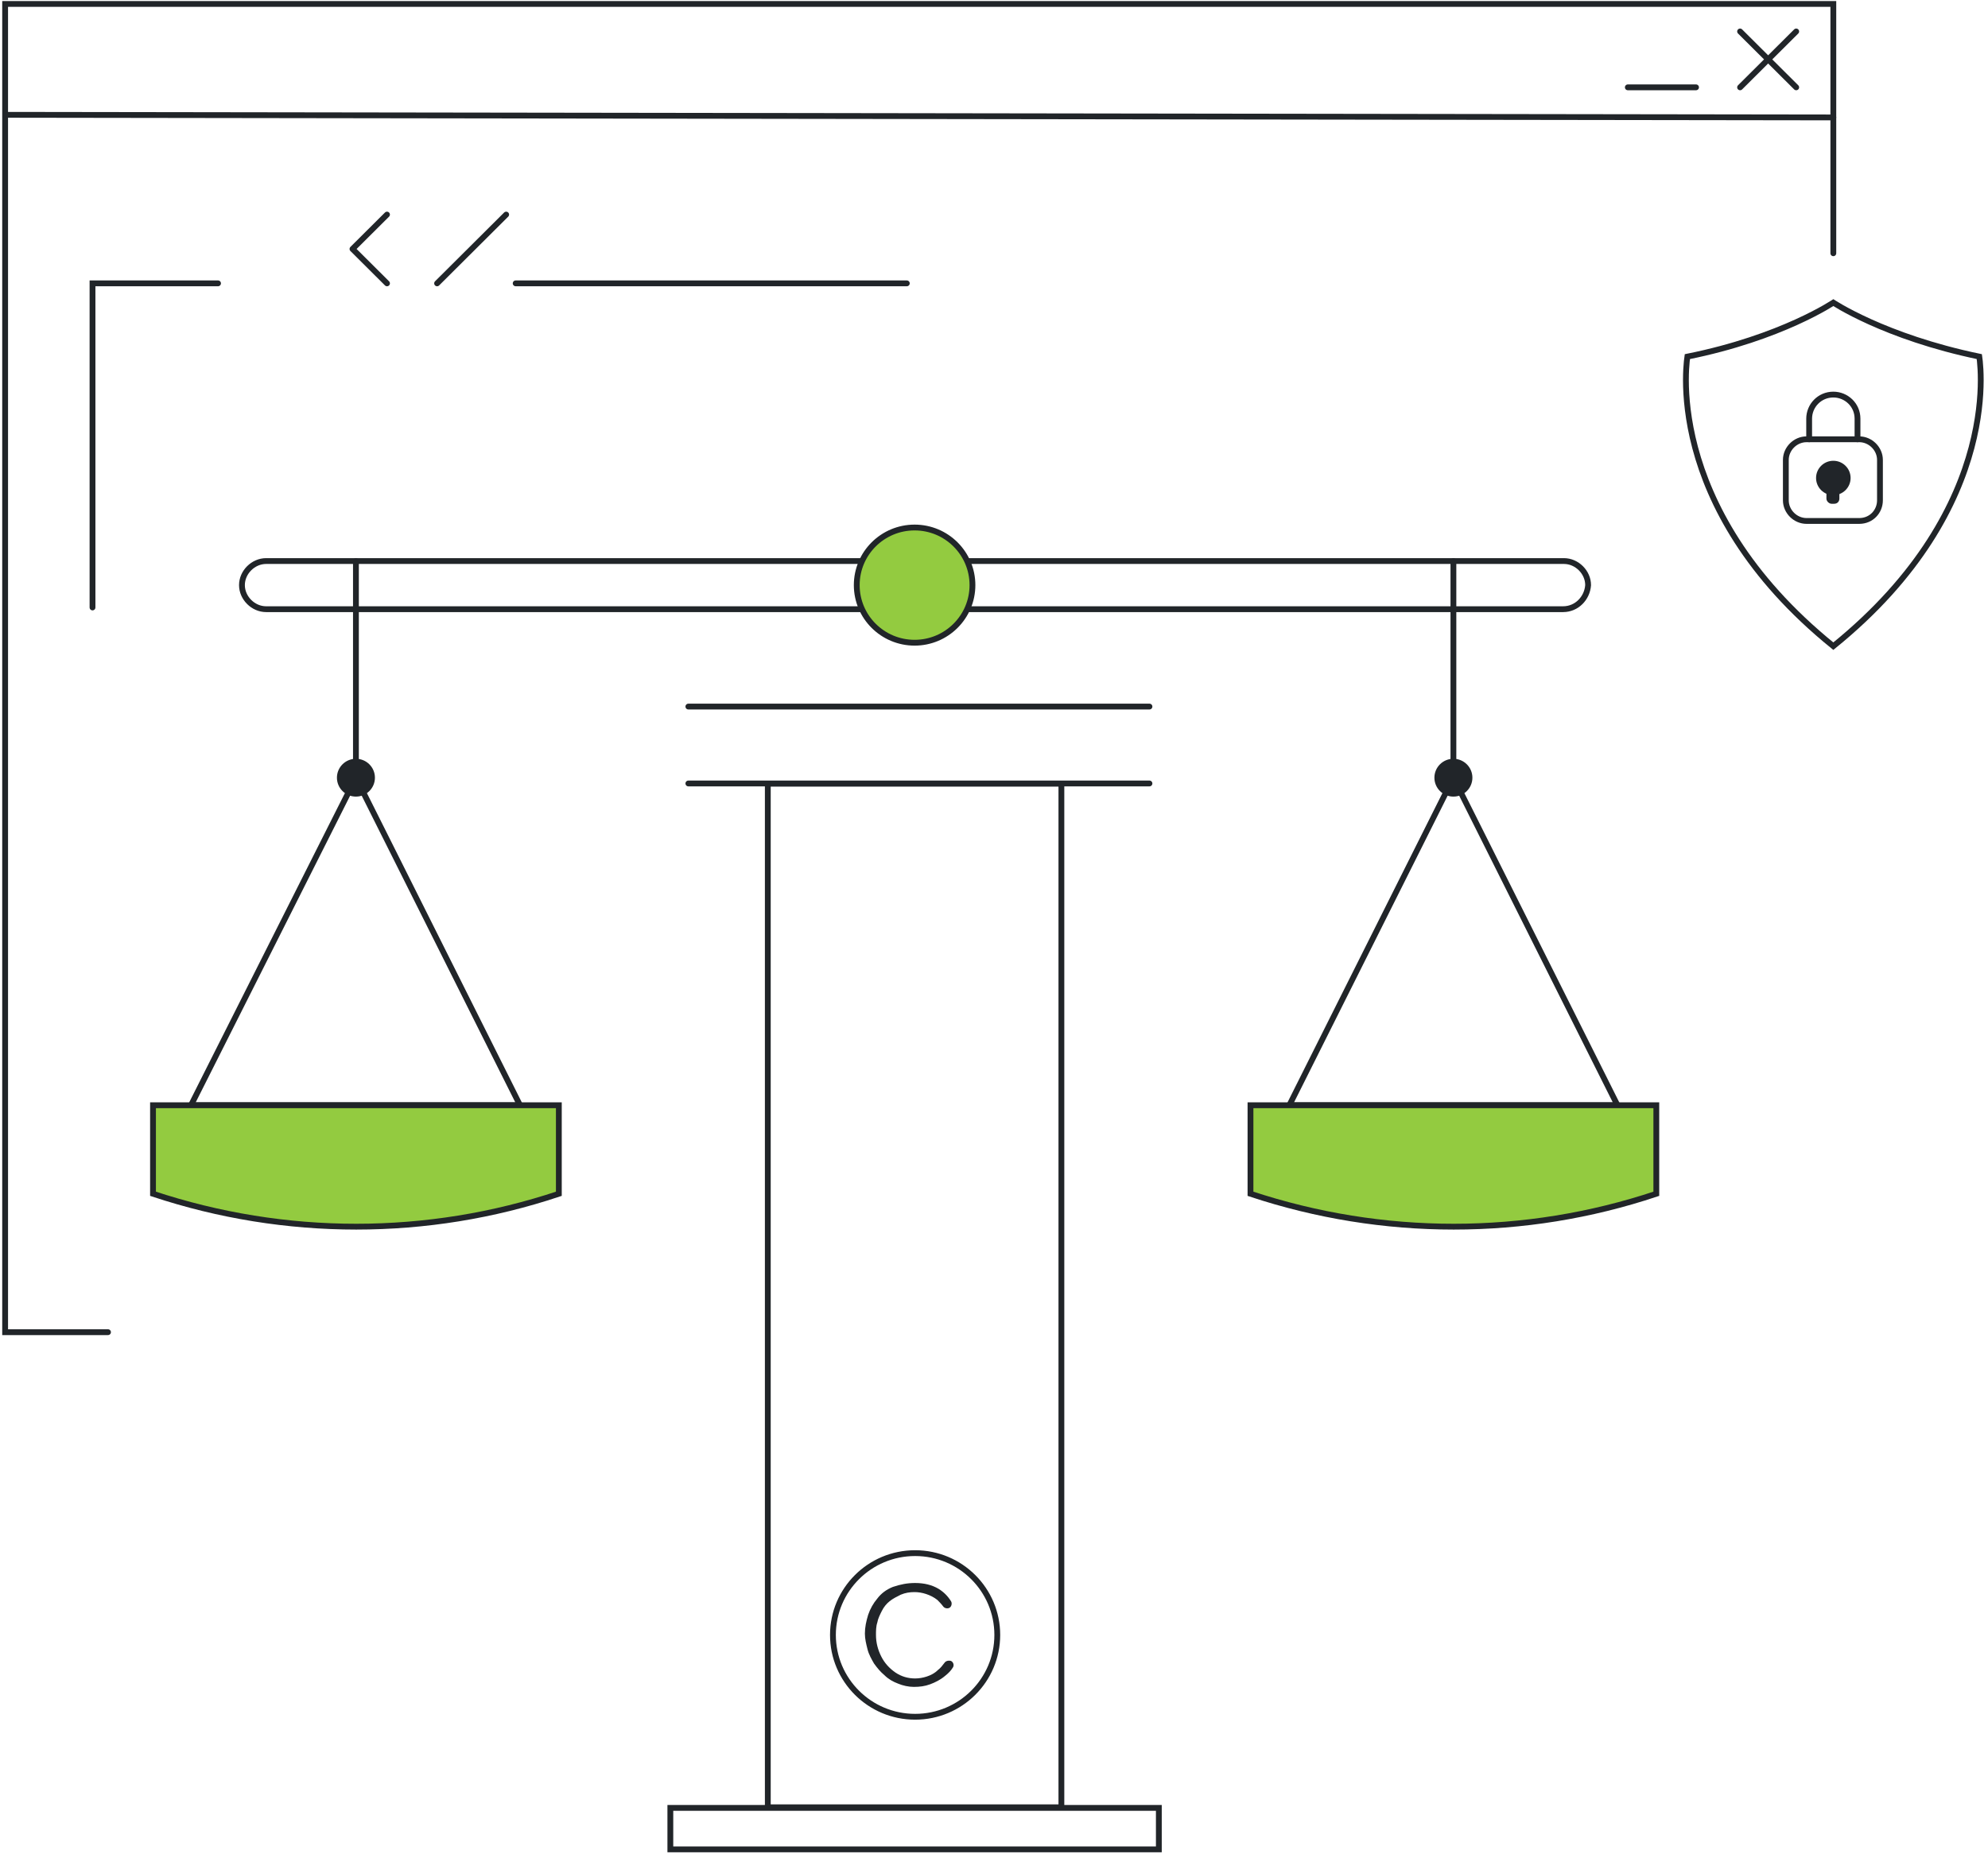 <svg width="342" height="319" viewBox="0 0 342 319" fill="none" xmlns="http://www.w3.org/2000/svg">
<path d="M299.35 5.414L309.005 15.029" stroke="#212529" stroke-miterlimit="10" stroke-linecap="round"/>
<path d="M309.005 5.414L299.35 15.029" stroke="#212529" stroke-miterlimit="10" stroke-linecap="round"/>
<path d="M18.581 229.228H0.882V0.68H315.392V43.579" stroke="#212529" stroke-miterlimit="10" stroke-linecap="round"/>
<path d="M66.579 36.922L60.637 42.84L66.579 48.757" stroke="#212529" stroke-miterlimit="10" stroke-linecap="round" stroke-linejoin="round"/>
<path d="M88.712 48.756H156.003" stroke="#212529" stroke-miterlimit="10" stroke-linecap="round"/>
<path d="M87.078 36.922L75.194 48.757" stroke="#212529" stroke-miterlimit="10" stroke-linecap="round"/>
<path d="M37.508 48.756H15.915V104.525" stroke="#212529" stroke-miterlimit="10" stroke-linecap="round"/>
<path d="M1.25 19.757L315.392 20.206" stroke="#212529" stroke-miterlimit="10" stroke-linecap="round"/>
<path d="M291.773 15.029H280.038" stroke="#212529" stroke-miterlimit="10" stroke-linecap="round"/>
<path d="M321.723 55.389C326.002 57.317 332.31 59.659 340.503 61.362C340.531 61.553 340.566 61.825 340.602 62.173C340.678 62.925 340.755 64.032 340.753 65.439C340.748 68.255 340.428 72.27 339.159 77.049C336.641 86.534 330.381 99.056 315.392 111.187C300.403 99.056 294.143 86.534 291.625 77.049C290.357 72.27 290.036 68.255 290.031 65.439C290.029 64.032 290.106 62.925 290.182 62.173C290.218 61.826 290.253 61.555 290.281 61.365C298.402 59.732 304.71 57.391 309.007 55.444C311.185 54.457 312.847 53.571 313.967 52.931C314.527 52.61 314.951 52.351 315.237 52.172C315.295 52.135 315.347 52.102 315.393 52.072C315.438 52.101 315.488 52.132 315.543 52.166C315.825 52.343 316.244 52.596 316.798 52.911C317.906 53.54 319.554 54.411 321.723 55.389Z" stroke="#212529"/>
<path d="M319.849 89.641H310.787C308.856 89.641 307.222 88.013 307.222 86.09V79.138C307.222 77.215 308.856 75.587 310.787 75.587H319.849C321.78 75.587 323.414 77.215 323.414 79.138V86.09C323.414 88.013 321.928 89.641 319.849 89.641Z" stroke="#212529" stroke-miterlimit="10" stroke-linecap="round"/>
<path d="M311.233 75.587V72.037C311.233 69.818 313.015 67.895 315.392 67.895C317.62 67.895 319.551 69.67 319.551 72.037V75.587" stroke="#212529" stroke-miterlimit="10" stroke-linecap="round"/>
<path d="M315.392 85.203C317.033 85.203 318.363 83.878 318.363 82.244C318.363 80.61 317.033 79.286 315.392 79.286C313.751 79.286 312.421 80.61 312.421 82.244C312.421 83.878 313.751 85.203 315.392 85.203Z" fill="#212529"/>
<path d="M315.541 86.682H315.095C314.65 86.682 314.204 86.239 314.204 85.795V84.611H316.432V85.795C316.432 86.239 316.135 86.682 315.541 86.682Z" fill="#212529"/>
<path d="M118.421 134.811H197.745" stroke="#212529" stroke-miterlimit="10" stroke-linecap="round" stroke-linejoin="round"/>
<path d="M118.421 121.579H197.745" stroke="#212529" stroke-miterlimit="10" stroke-linecap="round" stroke-linejoin="round"/>
<path d="M182.593 134.844H132.087V310.983H182.593V134.844Z" stroke="#212529" stroke-miterlimit="10" stroke-linecap="round" stroke-linejoin="round"/>
<path d="M268.898 104.823H45.783C43.555 104.823 41.623 102.9 41.623 100.681C41.623 98.462 43.555 96.539 45.783 96.539H269.046C271.275 96.539 273.206 98.462 273.206 100.681C273.057 102.9 271.275 104.823 268.898 104.823Z" stroke="#212529" stroke-miterlimit="10" stroke-linecap="round" stroke-linejoin="round"/>
<path d="M157.34 110.592C162.837 110.592 167.293 106.155 167.293 100.681C167.293 95.207 162.837 90.77 157.34 90.77C151.844 90.77 147.388 95.207 147.388 100.681C147.388 106.155 151.844 110.592 157.34 110.592Z" fill="#93CB40" stroke="#212529" stroke-miterlimit="10"/>
<path d="M250.033 96.539V133.817" stroke="#212529" stroke-miterlimit="10" stroke-linecap="round" stroke-linejoin="round"/>
<path d="M278.256 190.177H221.809L250.032 133.817L278.256 190.177Z" stroke="#212529" stroke-miterlimit="10" stroke-linecap="round" stroke-linejoin="round"/>
<path d="M284.94 205.413C262.361 212.958 237.851 212.958 215.124 205.413V190.177H284.94V205.413Z" fill="#93CB40" stroke="#212529" stroke-miterlimit="10"/>
<path d="M250.032 137.071C251.837 137.071 253.3 135.614 253.3 133.816C253.3 132.019 251.837 130.562 250.032 130.562C248.227 130.562 246.764 132.019 246.764 133.816C246.764 135.614 248.227 137.071 250.032 137.071Z" fill="#212529"/>
<path d="M61.231 96.539V133.817" stroke="#212529" stroke-miterlimit="10" stroke-linecap="round" stroke-linejoin="round"/>
<path d="M89.455 190.177H32.859L61.231 133.817L89.455 190.177Z" stroke="#212529" stroke-miterlimit="10" stroke-linecap="round" stroke-linejoin="round"/>
<path d="M96.139 205.413C73.561 212.958 49.051 212.958 26.323 205.413V190.177H96.139V205.413Z" fill="#93CB40" stroke="#212529" stroke-miterlimit="10"/>
<path d="M61.231 137.071C63.036 137.071 64.499 135.614 64.499 133.816C64.499 132.019 63.036 130.562 61.231 130.562C59.426 130.562 57.963 132.019 57.963 133.816C57.963 135.614 59.426 137.071 61.231 137.071Z" fill="#212529"/>
<path d="M157.428 295.403C165.235 295.403 171.565 289.1 171.565 281.325C171.565 273.55 165.235 267.247 157.428 267.247C149.621 267.247 143.292 273.55 143.292 281.325C143.292 289.1 149.621 295.403 157.428 295.403Z" stroke="#212529" stroke-miterlimit="10" stroke-linecap="round" stroke-linejoin="round"/>
<path d="M157.428 272.387C158.999 272.387 160.345 272.722 161.467 273.392C162.365 273.951 163.038 274.621 163.599 275.515C163.823 275.85 163.711 276.409 163.374 276.632C163.038 276.856 162.477 276.744 162.252 276.409C161.916 275.962 161.579 275.627 161.243 275.292C160.682 274.845 160.009 274.51 159.335 274.286C158.662 274.063 157.989 273.951 157.316 273.951C156.531 273.951 155.745 274.063 154.96 274.398C154.287 274.733 153.613 275.068 153.052 275.515C152.491 275.962 152.043 276.521 151.706 277.191C151.37 277.861 151.033 278.532 150.921 279.202C150.696 279.872 150.696 280.655 150.696 281.325C150.696 282.666 151.033 283.895 151.594 285.012C152.155 286.129 152.94 287.023 154.062 287.805C155.072 288.476 156.194 288.811 157.428 288.811C158.101 288.811 158.774 288.699 159.448 288.476C160.121 288.252 160.794 287.917 161.355 287.358C161.804 287.023 162.14 286.576 162.477 286.129C162.701 285.794 163.15 285.682 163.599 285.794C164.048 286.018 164.16 286.576 163.935 286.911C163.599 287.47 163.15 287.917 162.589 288.364C161.804 289.034 160.906 289.481 160.009 289.816C159.111 290.151 158.213 290.263 157.204 290.263C156.306 290.263 155.296 290.04 154.511 289.705C153.613 289.369 152.828 288.922 152.155 288.252C151.482 287.693 150.921 287.023 150.36 286.241C149.911 285.459 149.462 284.677 149.238 283.783C149.013 282.889 148.789 281.995 148.789 281.102C148.789 279.984 149.013 278.979 149.35 277.861C149.687 276.856 150.248 275.85 150.921 275.068C151.594 274.174 152.491 273.504 153.613 273.057C154.96 272.61 156.082 272.387 157.428 272.387Z" fill="#212529"/>
<path d="M115.321 311.083H199.358V318.219H115.321V311.083Z" stroke="#212529"/>
</svg>
